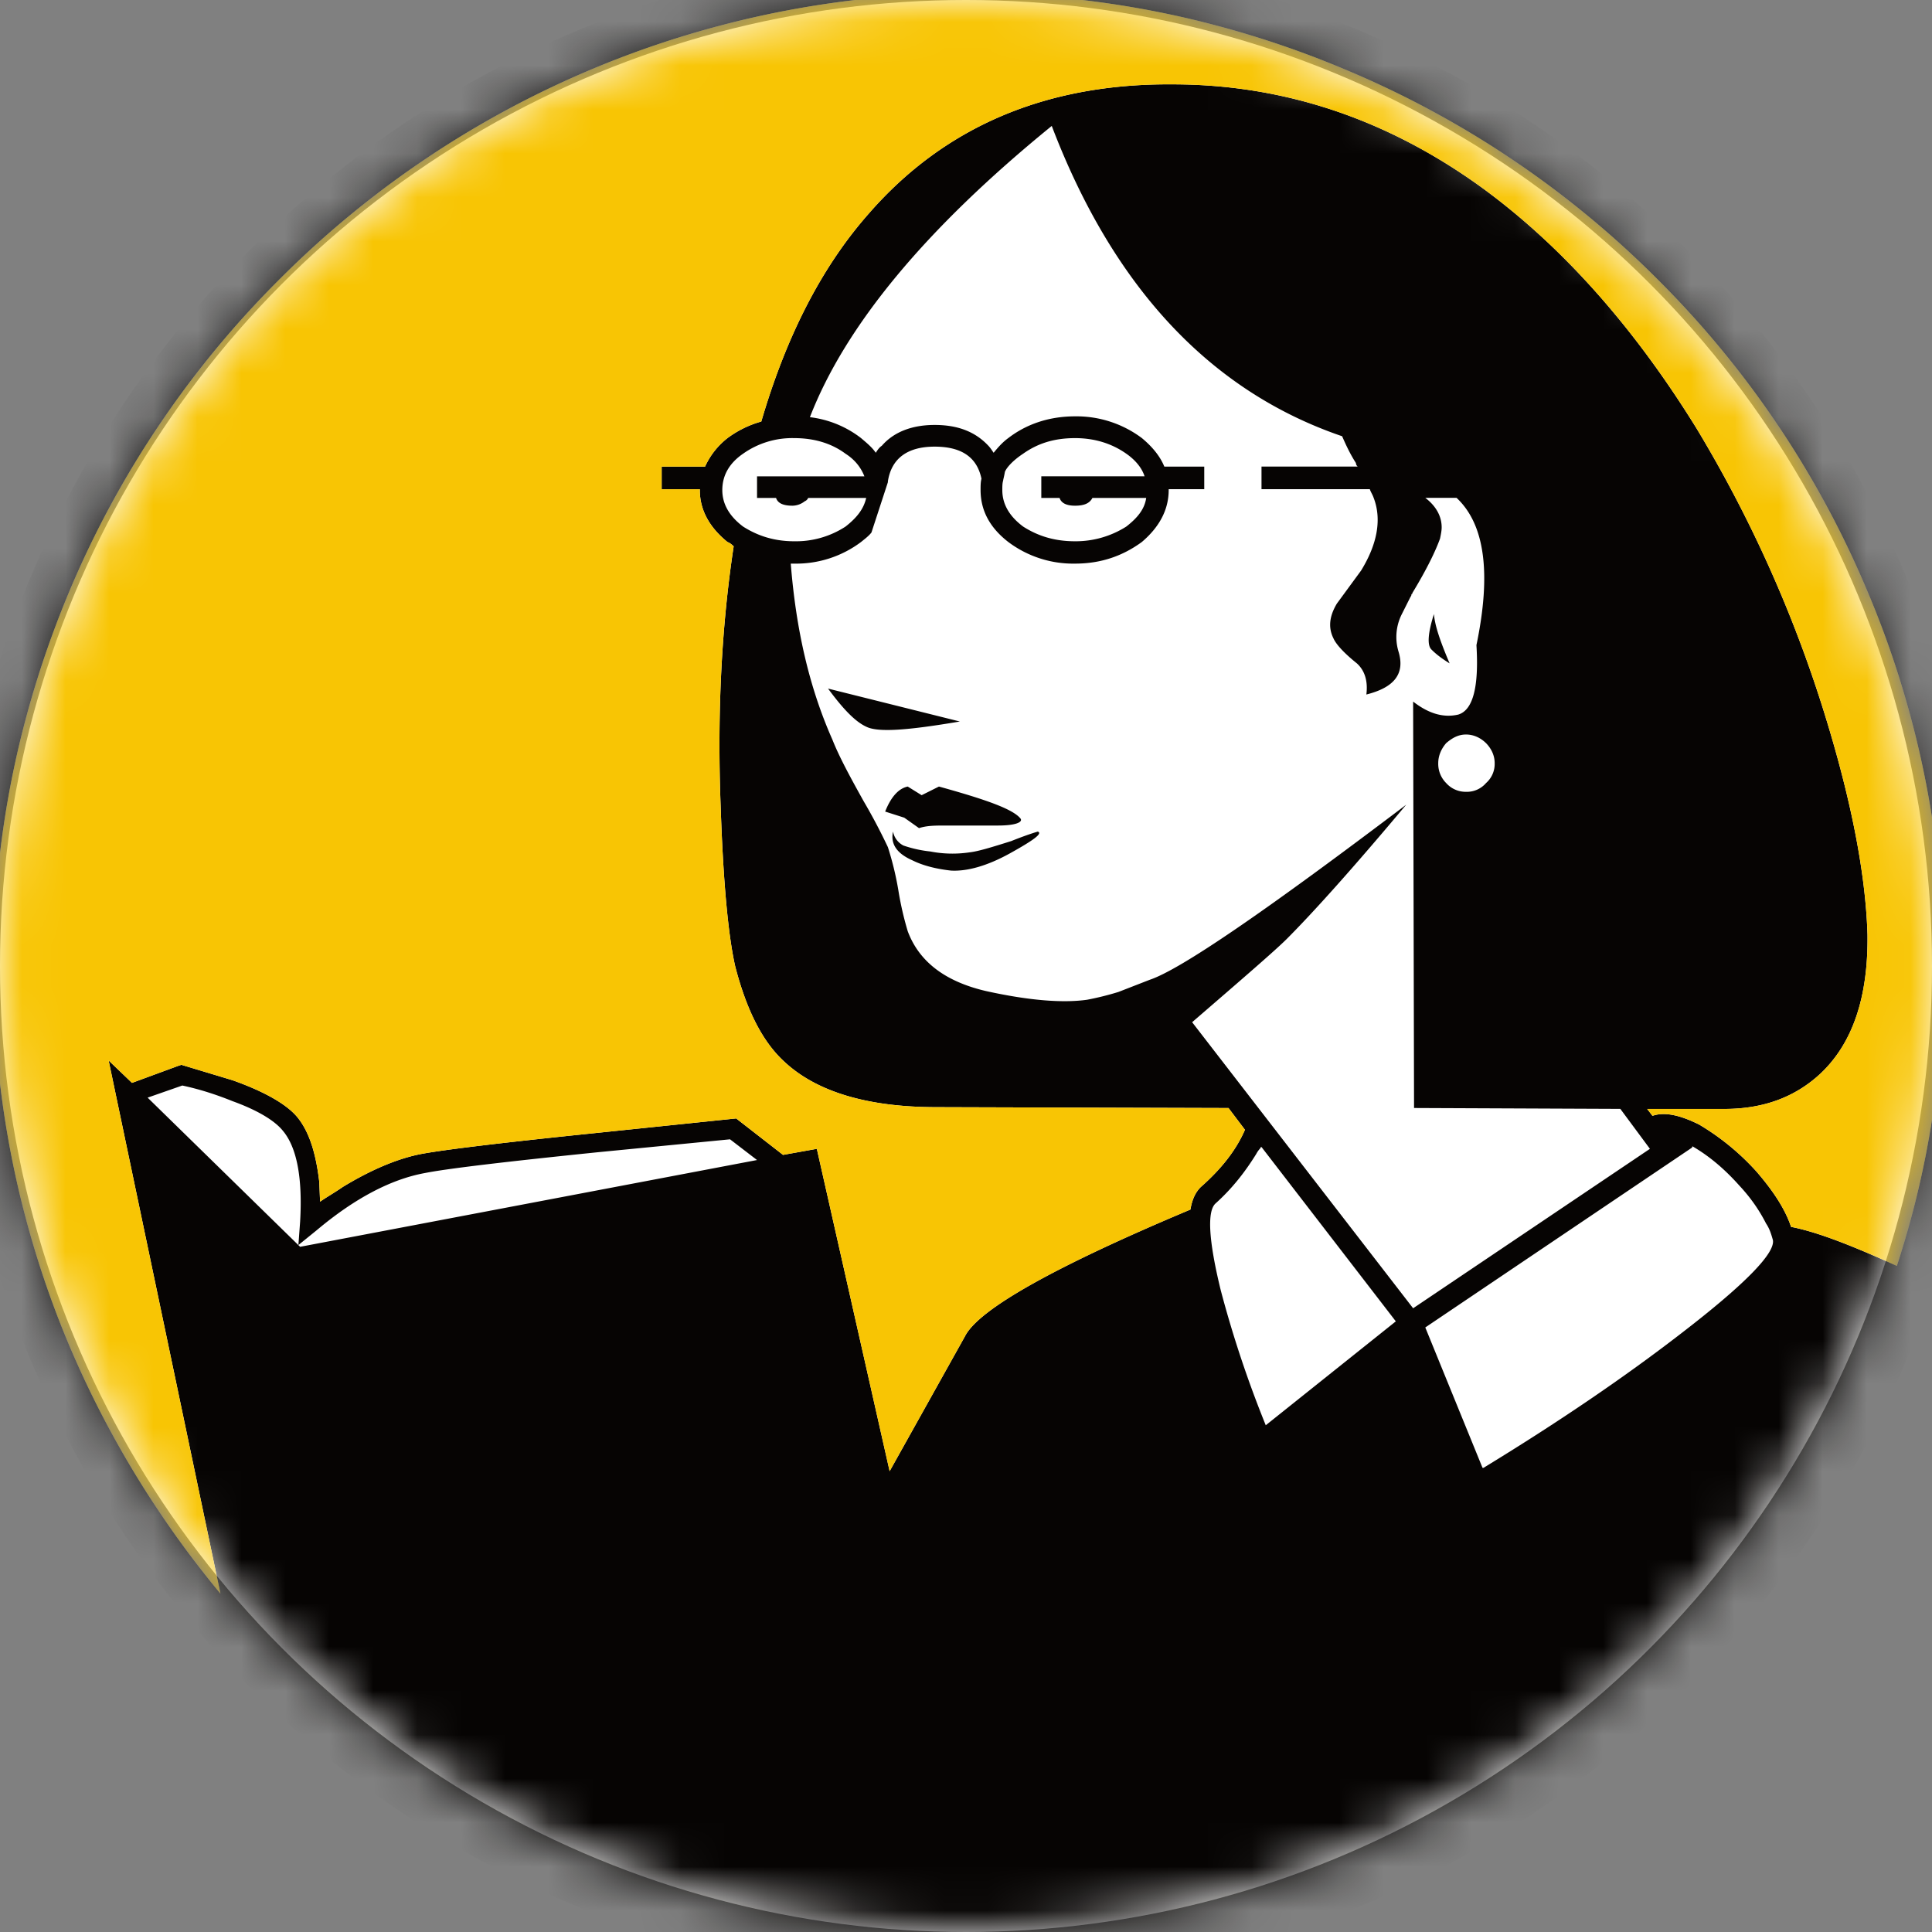 <svg xmlns="http://www.w3.org/2000/svg" xmlns:xlink="http://www.w3.org/1999/xlink" width="44" height="44"><rect width="100%" height="100%" fill="#808080" stroke="none"/><defs><circle id="a" cx="22" cy="22" r="22"/></defs><g fill="none" fill-rule="evenodd"><mask id="b" fill="#fff"><use xlink:href="#a"/></mask><use fill="#FFF" xlink:href="#a"/><g mask="url(#b)"><path fill="#060403" d="M21.86 16.432l-3.002-.75c.335.454.613.75.87.868.274.138.967.079 2.132-.118zm11.154-1.324c-.218-.511-.337-.866-.357-1.124-.137.433-.157.709-.058.807.118.12.258.22.415.317zM20.93 18.86c.179-.059.375-.059.611-.059h1.186c.413 0 .573-.08.514-.16-.177-.217-.79-.432-1.857-.728l-.394.197-.317-.197c-.195.04-.374.216-.514.57l.435.139.336.238zm2.094.297c-.435.137-.75.234-.946.255a2.631 2.631 0 01-.89-.02 2.76 2.76 0 01-.614-.136.451.451 0 01-.236-.317c-.06.276.079.494.436.652.236.118.531.197.885.236.357.02.812-.099 1.344-.394.534-.296.752-.455.632-.494 0 0-.216.06-.61.218zM43.2 28.83c-1.006-.454-1.798-.77-2.409-.888-.138-.413-.415-.829-.79-1.262a5.613 5.613 0 00-1.303-1.068c-.434-.216-.79-.296-1.064-.199l-.12-.157h1.757c.869 0 1.6-.256 2.192-.808.73-.69 1.085-1.737 1.068-3.159-.042-1.402-.378-3.119-1.009-5.133A29.48 29.48 0 0038.64 9.76c-1.44-2.33-3.079-4.166-4.895-5.49-2.153-1.557-4.502-2.349-7.048-2.349-2.884-.02-5.192.969-6.91 2.942C18.72 6.07 17.91 7.646 17.338 9.6a2.344 2.344 0 00-.769.377 1.727 1.727 0 00-.512.65h-.988v.515h.869v.02c0 .453.218.848.631 1.183.058.02.1.06.14.097-.276 1.818-.377 3.793-.297 5.906.058 1.755.176 2.98.334 3.669.258.988.615 1.698 1.107 2.153.73.69 1.895 1.045 3.473 1.045l6.653.02.374.495c-.196.454-.531.887-1.006 1.304-.118.117-.196.275-.236.513-3.1 1.302-4.818 2.27-5.132 2.882l-1.718 3.077-1.658-7.342-.77.138-1.067-.83-3.257.338c-2.09.215-3.395.374-3.909.47-.533.101-1.145.357-1.796.754-.198.137-.375.235-.514.334l-.019-.453c-.078-.672-.237-1.146-.493-1.464-.238-.295-.75-.59-1.482-.849l-1.164-.351-.06.019-1.066.392-.532-.51L5.02 36.293a22.752 22.752 0 01-3.417-5.59 22.047 22.047 0 01-1.756-8.647c0-3.019.592-5.882 1.756-8.645a22.106 22.106 0 014.759-7.046A22.15 22.15 0 0122.056-.15c3 0 5.883.592 8.629 1.754a22.047 22.047 0 017.067 4.76 22.062 22.062 0 014.754 7.047 21.95 21.95 0 011.76 8.645c0 2.333-.355 4.601-1.066 6.773zm-4.916 1.54c-1.282.99-2.783 2.013-4.5 3.06h-.02l-1.304-3.198 6.06-4.086.022-.02v-.021c.375.217.729.513 1.065.89.277.295.473.592.613.868.08.118.116.236.156.376.06.296-.63 1.007-2.092 2.131zm-4.44-13.445c.135.14.196.297.196.455a.578.578 0 01-.196.453.576.576 0 01-.456.2.594.594 0 01-.453-.2.618.618 0 01-.18-.453c0-.158.06-.315.18-.455.137-.118.276-.197.453-.197s.336.079.456.197zm-9.713-5.585c.038.118.157.177.353.177.217 0 .335-.06.395-.177h1.225c-.037.256-.198.453-.453.652a2.15 2.15 0 01-1.167.335c-.473 0-.848-.121-1.183-.335-.317-.237-.474-.514-.474-.83 0-.08 0-.157.019-.216 0-.022.02-.081.04-.2.039-.097.179-.257.415-.413.335-.237.71-.355 1.183-.355.436 0 .831.118 1.167.355.197.137.353.316.416.515h-2.352v.492h.416zm-6.457 0c.038.118.158.177.374.177a.46.46 0 00.278-.1.148.148 0 00.08-.077h1.321c-.058.256-.217.453-.47.652a2.07 2.07 0 01-1.168.335c-.454 0-.83-.121-1.166-.335-.314-.237-.473-.514-.473-.83 0-.336.16-.614.473-.829a1.937 1.937 0 011.166-.355c.454 0 .848.118 1.167.355.215.137.352.316.43.515h-2.445v.492h.433zm9.476 11.94c1.165-1.006 1.896-1.638 2.153-1.894.592-.593 1.5-1.6 2.723-3.06-3.179 2.406-5.134 3.752-5.842 3.988l-.712.277a6.638 6.638 0 01-.711.177c-.552.079-1.323.02-2.308-.198-.93-.217-1.522-.67-1.78-1.362a7.254 7.254 0 01-.216-.948 7.023 7.023 0 00-.236-.967 13.28 13.28 0 00-.552-1.046c-.297-.533-.555-1.006-.712-1.403-.534-1.203-.83-2.527-.948-4.008h.08a2.46 2.46 0 001.52-.492c.098-.079.179-.14.238-.217l.374-1.145v-.018c.079-.515.435-.792 1.065-.792.632 0 .967.256 1.066.73-.02.08-.02.16-.02.258 0 .454.2.85.632 1.184a2.46 2.46 0 001.52.492c.593 0 1.087-.176 1.52-.492.395-.335.612-.73.612-1.184v-.019h.81v-.514h-.909c-.097-.238-.276-.455-.513-.651a2.484 2.484 0 00-1.52-.494c-.592 0-1.106.176-1.52.494-.137.1-.236.215-.335.336-.04-.06-.08-.12-.119-.16-.296-.317-.692-.474-1.224-.474-.511 0-.928.157-1.203.474-.06.04-.1.1-.138.16-.08-.12-.198-.218-.337-.336a2.36 2.36 0 00-1.163-.475c.811-2.092 2.644-4.302 5.508-6.633 1.4 3.672 3.61 6.042 6.613 7.067.078.178.176.396.315.611 0 .04.02.06.039.08h-2.19v.515h2.467c.018.059.058.118.08.178.197.494.096 1.064-.279 1.675l-.552.753c-.176.295-.197.551-.078.79.06.137.239.334.533.57.177.16.256.396.217.71.631-.158.89-.471.73-.985a1.15 1.15 0 01.08-.85l.178-.355c.019-.04.038-.06.038-.079v-.018c.02 0 .02 0 .02-.022.336-.553.533-.967.632-1.243.02-.098.037-.179.037-.256 0-.238-.116-.475-.373-.671h.712c.652.61.79 1.735.453 3.354.058.95-.077 1.48-.414 1.582-.336.078-.673-.02-1.028-.296l.021 9.256 4.698.02.674.91-5.393 3.631-5.033-6.515zm1.677 9.18a25.5 25.5 0 01-1.026-3.078c-.275-1.125-.315-1.797-.117-1.975.373-.335.668-.71.927-1.128a.588.588 0 01.098-.135c0-.02 0-.02.022-.02l3.058 3.969-2.962 2.366zM6.835 28.395l-3.473-3.397.79-.276c.374.08.749.197 1.143.356.594.215.968.453 1.145.672.317.374.454 1.066.395 2.072l-.039.533.415-.336c.869-.731 1.698-1.164 2.467-1.304.494-.099 1.816-.256 3.93-.473l3.018-.295.615.472-10.406 1.976zm36.543-15.34a22.796 22.796 0 00-4.955-7.363c-2.151-2.133-4.6-3.791-7.363-4.956A22.74 22.74 0 0022.056-1.1c-3.139 0-6.138.613-9.002 1.837-2.763 1.165-5.212 2.823-7.363 4.956-2.134 2.152-3.79 4.598-4.956 7.363a22.745 22.745 0 00-1.835 9c0 3.141.612 6.141 1.835 9.005a23.148 23.148 0 004.956 7.36 22.724 22.724 0 007.363 4.959 22.665 22.665 0 009.002 1.835c3.14 0 6.121-.611 9.004-1.835 2.764-1.167 5.212-2.823 7.363-4.958 2.13-2.15 3.788-4.598 4.955-7.361a22.633 22.633 0 001.835-9.005c0-3.137-.61-6.118-1.835-9z"/><path fill="#F8C504" d="M43.2 28.83c-1.006-.455-1.798-.771-2.409-.889-.138-.413-.415-.829-.79-1.262a5.613 5.613 0 00-1.303-1.068c-.434-.216-.79-.296-1.064-.199l-.12-.157h1.757c.869 0 1.6-.256 2.192-.808.73-.69 1.085-1.737 1.068-3.159-.042-1.402-.378-3.119-1.009-5.133A29.48 29.48 0 0038.64 9.76c-1.44-2.33-3.079-4.166-4.895-5.49-2.153-1.557-4.502-2.349-7.048-2.349-2.884-.02-5.192.969-6.91 2.942C18.72 6.07 17.91 7.646 17.338 9.6a2.344 2.344 0 00-.769.377 1.727 1.727 0 00-.512.65h-.988v.515h.869v.02c0 .453.218.848.631 1.183.058.02.1.06.14.097-.276 1.818-.377 3.793-.297 5.906.058 1.755.176 2.98.334 3.669.258.988.615 1.698 1.107 2.153.73.69 1.895 1.045 3.473 1.045l6.653.02.374.495c-.196.454-.531.887-1.006 1.304-.118.117-.196.275-.236.513-3.1 1.302-4.818 2.27-5.132 2.882l-1.718 3.077-1.658-7.342-.77.138-1.067-.83-3.257.338c-2.09.215-3.395.374-3.909.47-.533.101-1.145.357-1.796.754-.198.137-.375.235-.514.334l-.019-.453c-.078-.672-.237-1.146-.493-1.464-.238-.295-.75-.59-1.482-.849l-1.164-.351-.06.019-1.066.392-.532-.51L5.02 36.293a22.752 22.752 0 01-3.417-5.59 22.047 22.047 0 01-1.756-8.647c0-3.019.592-5.882 1.756-8.645a22.106 22.106 0 014.759-7.046A22.15 22.15 0 0122.056-.15c3 0 5.883.592 8.629 1.754a22.047 22.047 0 017.067 4.76 22.062 22.062 0 014.754 7.047 21.95 21.95 0 011.76 8.645c0 2.333-.355 4.601-1.066 6.773z"/></g></g></svg>